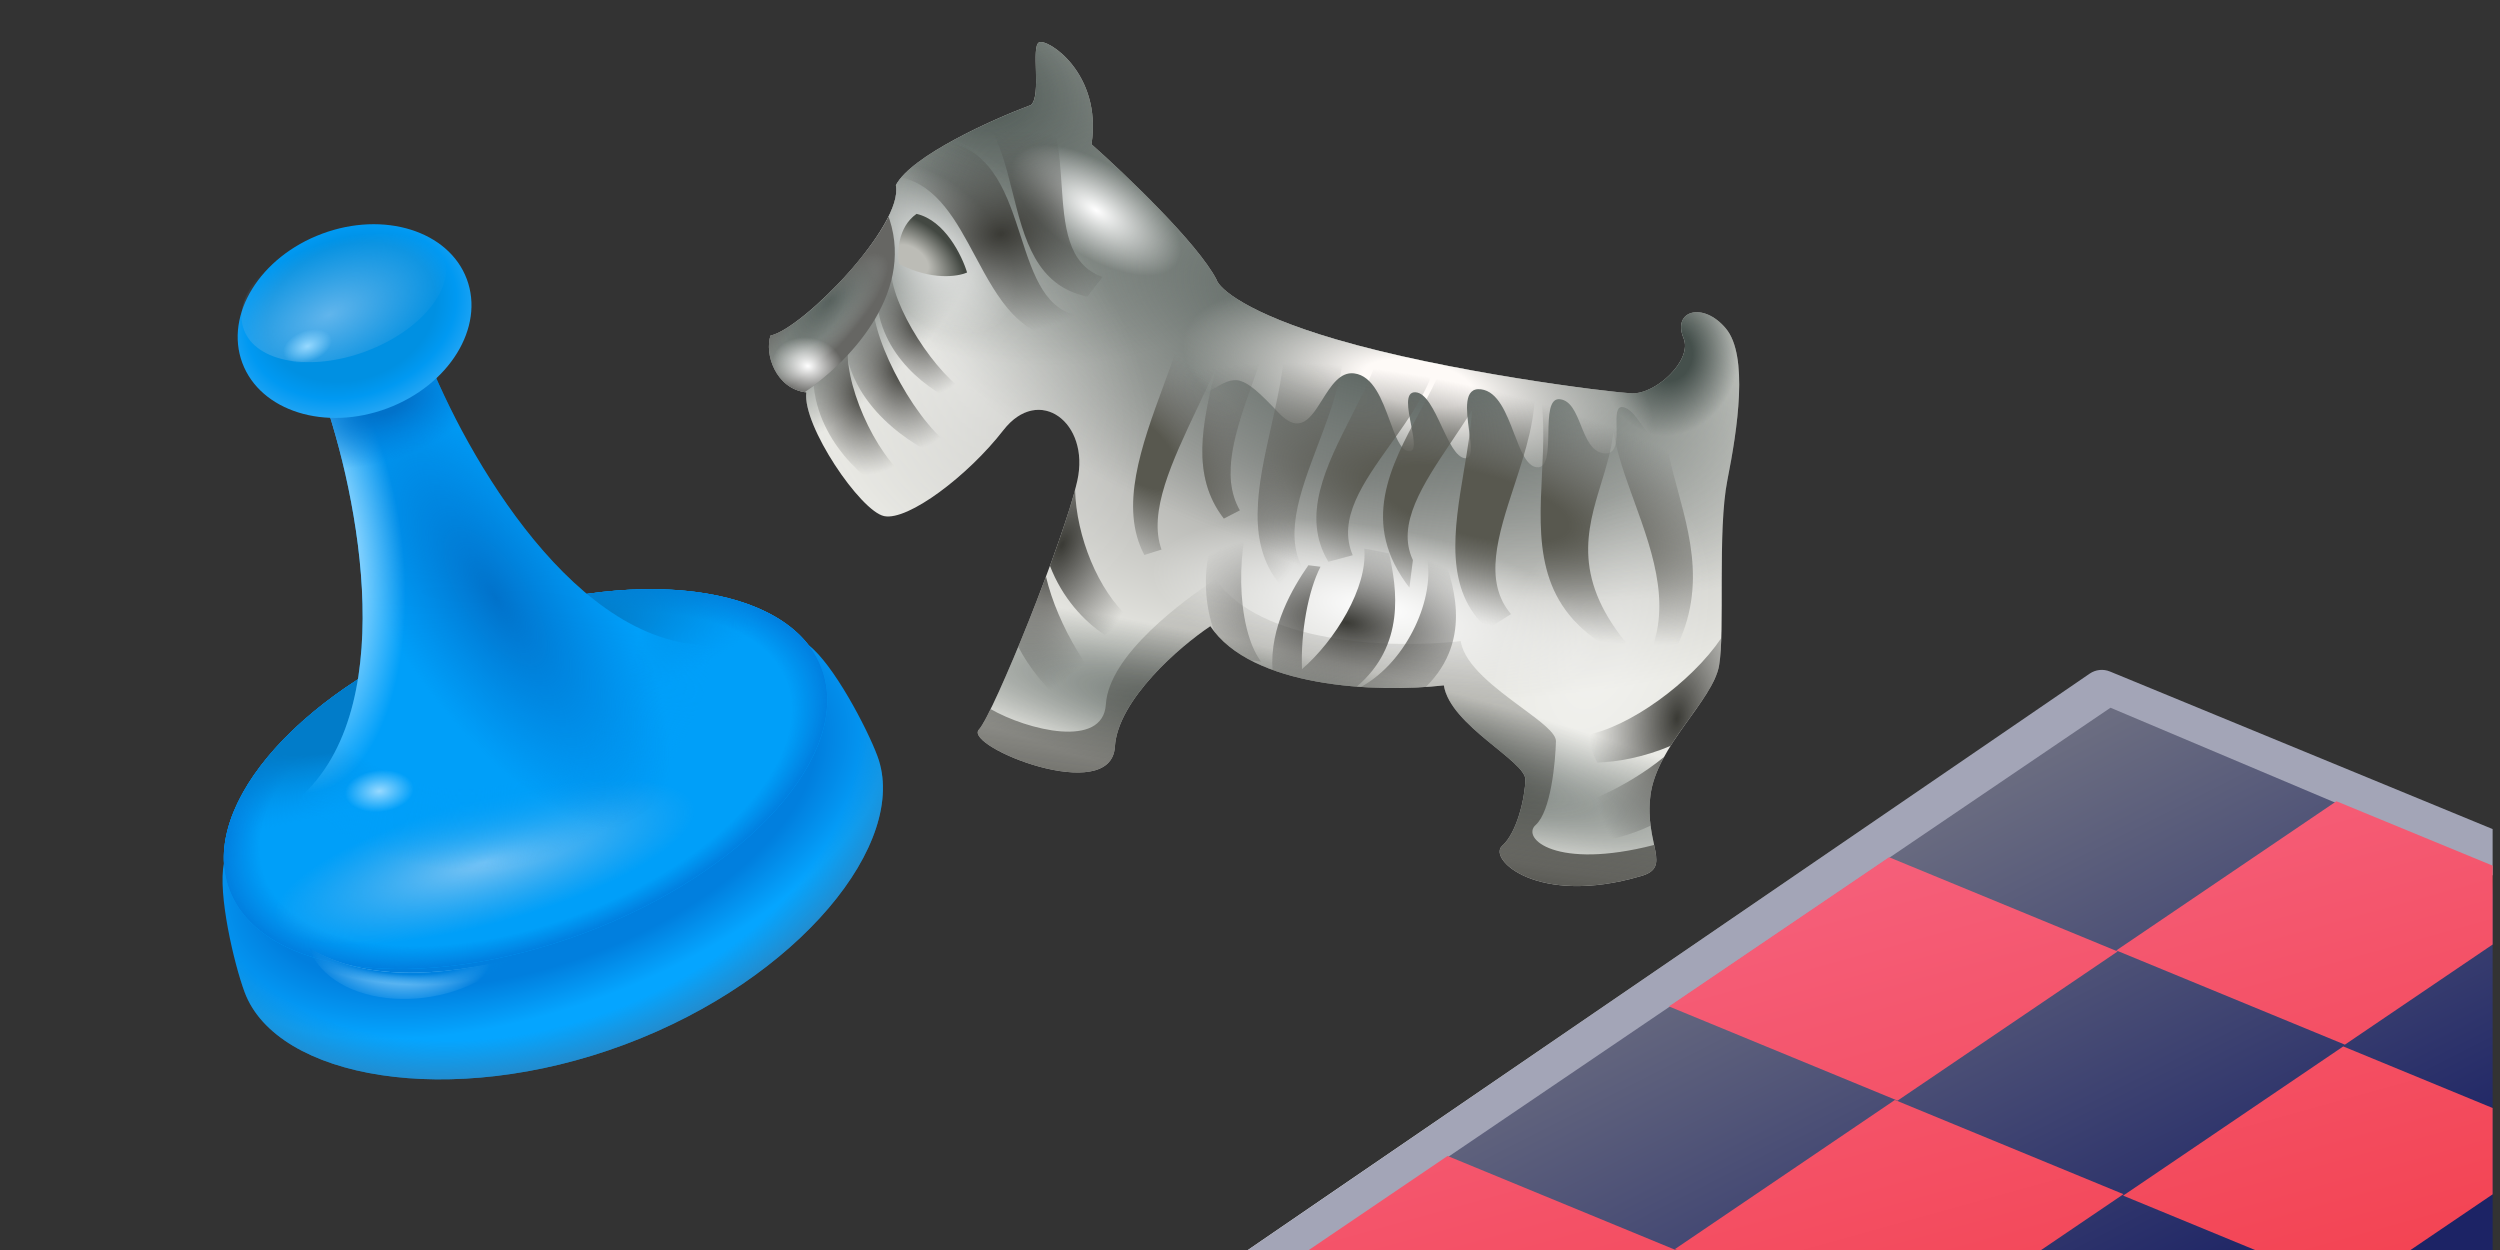 <svg viewBox="0 0 240 120" fill="none" xmlns="http://www.w3.org/2000/svg">
<rect x="0" y="0" width="240" height="120" fill="#333333" stroke="none"/>
<path fill-rule="evenodd" clip-rule="evenodd" d="M127.075 120H119.796L200.61 64.668C201.182 64.277 201.913 64.2 202.554 64.464L239.292 79.591V84.038L202.016 68.689L127.075 120Z" fill="url(#paint0_radial_2205_4898)"/>
<path fill-rule="evenodd" clip-rule="evenodd" d="M127.075 120H119.796L200.61 64.668C201.182 64.277 201.913 64.2 202.554 64.464L239.292 79.591V84.038L202.016 68.689L127.075 120Z" fill="#A3A5B7"/>
<path fill-rule="evenodd" clip-rule="evenodd" d="M239.292 85.899V119.999H125.842L202.607 67.942L239.171 83.382L239.292 85.899Z" fill="url(#paint1_linear_2205_4898)"/>
<path fill-rule="evenodd" clip-rule="evenodd" d="M160.865 120H125.648L138.965 110.973L160.865 120ZM195.949 120H160.974L160.78 119.92L181.909 105.597L203.853 114.642L195.949 120ZM231.408 120H216.485L203.822 114.78L224.951 100.457L239.292 106.369V114.656L231.408 120ZM239.292 83.101V90.673L225.109 100.287L203.165 91.242L224.295 76.919L239.292 83.101ZM160.221 96.617L181.35 82.294L203.294 91.339L182.165 105.662L160.221 96.617Z" fill="url(#paint2_linear_2205_4898)"/>
<path d="M59.965 100.278C76.739 94.016 87.314 80.838 84.23 72.577C83.208 69.839 79.995 63.744 77.616 61.921C72.789 55.694 59.055 54.692 44.919 59.968C30.783 65.245 21.064 75.001 21.497 82.867C20.895 85.804 22.462 92.512 23.484 95.251C26.567 103.512 43.19 106.539 59.965 100.278Z" fill="url(#paint3_radial_2205_4898)"/>
<path d="M59.965 100.278C76.739 94.016 87.314 80.838 84.23 72.577C83.208 69.839 79.995 63.744 77.616 61.921C72.789 55.694 59.055 54.692 44.919 59.968C30.783 65.245 21.064 75.001 21.497 82.867C20.895 85.804 22.462 92.512 23.484 95.251C26.567 103.512 43.19 106.539 59.965 100.278Z" fill="url(#paint4_radial_2205_4898)"/>
<path d="M78.881 64.18C81.937 72.366 71.685 83.753 55.984 89.614C40.283 95.474 25.078 93.589 22.023 85.403C18.967 77.217 29.218 65.83 44.919 59.969C60.62 54.109 75.826 55.994 78.881 64.18Z" fill="#009FF9"/>
<path d="M78.881 64.18C81.937 72.366 71.685 83.753 55.984 89.614C40.283 95.474 25.078 93.589 22.023 85.403C18.967 77.217 29.218 65.83 44.919 59.969C60.62 54.109 75.826 55.994 78.881 64.18Z" fill="url(#paint5_radial_2205_4898)"/>
<path d="M78.881 64.18C81.937 72.366 71.685 83.753 55.984 89.614C40.283 95.474 25.078 93.589 22.023 85.403C18.967 77.217 29.218 65.83 44.919 59.969C60.62 54.109 75.826 55.994 78.881 64.18Z" fill="url(#paint6_radial_2205_4898)"/>
<path d="M78.881 64.18C81.937 72.366 71.685 83.753 55.984 89.614C40.283 95.474 25.078 93.589 22.023 85.403C18.967 77.217 29.218 65.83 44.919 59.969C60.62 54.109 75.826 55.994 78.881 64.18Z" fill="url(#paint7_radial_2205_4898)"/>
<path d="M70.582 64.938C72.535 70.171 64.763 77.906 53.222 82.214C41.681 86.521 30.742 85.771 28.788 80.538C28.244 79.079 27.948 77.388 29.159 76.229C38.681 67.108 34.063 46.075 30.56 36.689L40.513 32.974C44.017 42.36 54.31 61.274 67.48 61.925C68.922 61.996 70.135 63.741 70.582 64.938Z" fill="url(#paint8_radial_2205_4898)"/>
<path d="M70.582 64.938C72.535 70.171 64.763 77.906 53.222 82.214C41.681 86.521 30.742 85.771 28.788 80.538C28.244 79.079 27.948 77.388 29.159 76.229C38.681 67.108 34.063 46.075 30.56 36.689L40.513 32.974C44.017 42.36 54.31 61.274 67.48 61.925C68.922 61.996 70.135 63.741 70.582 64.938Z" fill="url(#paint9_radial_2205_4898)"/>
<path d="M70.582 64.938C72.535 70.171 64.763 77.906 53.222 82.214C41.681 86.521 30.742 85.771 28.788 80.538C28.244 79.079 27.948 77.388 29.159 76.229C38.681 67.108 34.063 46.075 30.56 36.689L40.513 32.974C44.017 42.36 54.31 61.274 67.48 61.925C68.922 61.996 70.135 63.741 70.582 64.938Z" fill="url(#paint10_radial_2205_4898)"/>
<path d="M70.582 64.938C72.535 70.171 64.763 77.906 53.222 82.214C41.681 86.521 30.742 85.771 28.788 80.538C28.244 79.079 27.948 77.388 29.159 76.229C38.681 67.108 34.063 46.075 30.56 36.689L40.513 32.974C44.017 42.36 54.31 61.274 67.48 61.925C68.922 61.996 70.135 63.741 70.582 64.938Z" fill="url(#paint11_radial_2205_4898)"/>
<path d="M44.815 26.801C46.543 31.43 43.12 36.984 37.169 39.205C31.217 41.426 24.992 39.474 23.264 34.845C21.536 30.216 24.96 24.662 30.911 22.441C36.862 20.22 43.087 22.172 44.815 26.801Z" fill="url(#paint12_radial_2205_4898)"/>
<path d="M42.616 24.502C43.78 27.619 40.426 31.749 35.125 33.728C29.824 35.706 24.584 34.784 23.421 31.667C22.257 28.55 25.611 24.42 30.912 22.441C36.213 20.462 41.453 21.385 42.616 24.502Z" fill="url(#paint13_radial_2205_4898)"/>
<path d="M29.66 91.007C33.769 93.488 39.855 94.289 48.904 92.13C42.703 97.766 31.837 96.839 29.66 91.007Z" fill="url(#paint14_radial_2205_4898)"/>
<path d="M29.66 91.007C33.769 93.488 39.855 94.289 48.904 92.13C42.703 97.766 31.837 96.839 29.66 91.007Z" fill="url(#paint15_radial_2205_4898)"/>
<path d="M39.708 75.609C39.821 76.714 38.439 77.76 36.622 77.945C34.806 78.131 33.241 77.386 33.128 76.282C33.016 75.177 34.397 74.132 36.214 73.946C38.031 73.76 39.595 74.505 39.708 75.609Z" fill="url(#paint16_radial_2205_4898)"/>
<path d="M31.794 32.379C32.08 33.144 31.291 34.145 30.033 34.615C28.774 35.085 27.522 34.846 27.237 34.081C26.951 33.316 27.74 32.315 28.998 31.845C30.257 31.375 31.509 31.614 31.794 32.379Z" fill="url(#paint17_radial_2205_4898)"/>
<path d="M77.409 37.672C74.408 37.295 73.394 33.94 73.969 32.219C77.103 31.537 86.774 21.633 86.004 17.771C87.506 14.947 95.283 11.464 98.984 10.076C99.999 9.128 98.964 4.515 99.737 4.074C100.509 3.633 105.826 6.99 104.785 13.853C108.013 16.709 114.932 23.303 116.784 26.835C117.033 27.703 119.677 30.067 128.256 32.578C138.979 35.718 154.338 37.646 156.655 37.757C158.972 37.868 162.504 34.582 161.623 32.463C160.521 29.814 163.5 28.933 165.684 31.538C167.867 34.144 166.804 41.183 165.831 46.081C164.857 50.98 165.625 60.58 165.027 63.912C164.429 67.244 159.043 71.588 158.444 76.355C157.846 81.121 160.625 83.263 157.469 84.122C147.603 87.008 142.795 82.459 144.208 81.202C145.621 79.945 146.395 76.635 146.44 74.848C146.485 73.06 139.205 69.636 138.611 65.796C132.122 66.535 120.118 65.985 116.193 60.113C113.257 62.075 107.313 67.139 107.029 71.694C106.672 77.387 92.508 71.664 93.965 70.054C95.422 68.444 102.184 51.72 103.423 46.137C104.661 40.555 99.742 36.889 96.319 41.301C92.896 45.713 87.156 50.013 84.884 49.548C82.611 49.084 77.01 40.849 77.409 37.672Z" fill="url(#paint18_radial_2205_4898)"/>
<path d="M77.409 37.672C74.408 37.295 73.394 33.94 73.969 32.219C77.103 31.537 86.774 21.633 86.004 17.771C87.506 14.947 95.283 11.464 98.984 10.076C99.999 9.128 98.964 4.515 99.737 4.074C100.509 3.633 105.826 6.99 104.785 13.853C108.013 16.709 114.932 23.303 116.784 26.835C117.033 27.703 119.677 30.067 128.256 32.578C138.979 35.718 154.338 37.646 156.655 37.757C158.972 37.868 162.504 34.582 161.623 32.463C160.521 29.814 163.5 28.933 165.684 31.538C167.867 34.144 166.804 41.183 165.831 46.081C164.857 50.98 165.625 60.58 165.027 63.912C164.429 67.244 159.043 71.588 158.444 76.355C157.846 81.121 160.625 83.263 157.469 84.122C147.603 87.008 142.795 82.459 144.208 81.202C145.621 79.945 146.395 76.635 146.44 74.848C146.485 73.06 139.205 69.636 138.611 65.796C132.122 66.535 120.118 65.985 116.193 60.113C113.257 62.075 107.313 67.139 107.029 71.694C106.672 77.387 92.508 71.664 93.965 70.054C95.422 68.444 102.184 51.72 103.423 46.137C104.661 40.555 99.742 36.889 96.319 41.301C92.896 45.713 87.156 50.013 84.884 49.548C82.611 49.084 77.01 40.849 77.409 37.672Z" fill="url(#paint19_radial_2205_4898)"/>
<path d="M77.409 37.672C74.408 37.295 73.394 33.94 73.969 32.219C77.103 31.537 86.774 21.633 86.004 17.771C87.506 14.947 95.283 11.464 98.984 10.076C99.999 9.128 98.964 4.515 99.737 4.074C100.509 3.633 105.826 6.99 104.785 13.853C108.013 16.709 114.932 23.303 116.784 26.835C117.033 27.703 119.677 30.067 128.256 32.578C138.979 35.718 154.338 37.646 156.655 37.757C158.972 37.868 162.504 34.582 161.623 32.463C160.521 29.814 163.5 28.933 165.684 31.538C167.867 34.144 166.804 41.183 165.831 46.081C164.857 50.98 165.625 60.58 165.027 63.912C164.429 67.244 159.043 71.588 158.444 76.355C157.846 81.121 160.625 83.263 157.469 84.122C147.603 87.008 142.795 82.459 144.208 81.202C145.621 79.945 146.395 76.635 146.44 74.848C146.485 73.06 139.205 69.636 138.611 65.796C132.122 66.535 120.118 65.985 116.193 60.113C113.257 62.075 107.313 67.139 107.029 71.694C106.672 77.387 92.508 71.664 93.965 70.054C95.422 68.444 102.184 51.72 103.423 46.137C104.661 40.555 99.742 36.889 96.319 41.301C92.896 45.713 87.156 50.013 84.884 49.548C82.611 49.084 77.01 40.849 77.409 37.672Z" fill="url(#paint20_radial_2205_4898)"/>
<path d="M77.409 37.672C74.408 37.295 73.394 33.94 73.969 32.219C77.103 31.537 86.774 21.633 86.004 17.771C87.506 14.947 95.283 11.464 98.984 10.076C99.999 9.128 98.964 4.515 99.737 4.074C100.509 3.633 105.826 6.99 104.785 13.853C108.013 16.709 114.932 23.303 116.784 26.835C117.033 27.703 119.677 30.067 128.256 32.578C138.979 35.718 154.338 37.646 156.655 37.757C158.972 37.868 162.504 34.582 161.623 32.463C160.521 29.814 163.5 28.933 165.684 31.538C167.867 34.144 166.804 41.183 165.831 46.081C164.857 50.98 165.625 60.58 165.027 63.912C164.429 67.244 159.043 71.588 158.444 76.355C157.846 81.121 160.625 83.263 157.469 84.122C147.603 87.008 142.795 82.459 144.208 81.202C145.621 79.945 146.395 76.635 146.44 74.848C146.485 73.06 139.205 69.636 138.611 65.796C132.122 66.535 120.118 65.985 116.193 60.113C113.257 62.075 107.313 67.139 107.029 71.694C106.672 77.387 92.508 71.664 93.965 70.054C95.422 68.444 102.184 51.72 103.423 46.137C104.661 40.555 99.742 36.889 96.319 41.301C92.896 45.713 87.156 50.013 84.884 49.548C82.611 49.084 77.01 40.849 77.409 37.672Z" fill="url(#paint21_radial_2205_4898)"/>
<path d="M77.409 37.672C74.408 37.295 73.394 33.94 73.969 32.219C77.103 31.537 86.774 21.633 86.004 17.771C87.506 14.947 95.283 11.464 98.984 10.076C99.999 9.128 98.964 4.515 99.737 4.074C100.509 3.633 105.826 6.99 104.785 13.853C108.013 16.709 114.932 23.303 116.784 26.835C117.033 27.703 119.677 30.067 128.256 32.578C138.979 35.718 154.338 37.646 156.655 37.757C158.972 37.868 162.504 34.582 161.623 32.463C160.521 29.814 163.5 28.933 165.684 31.538C167.867 34.144 166.804 41.183 165.831 46.081C164.857 50.98 165.625 60.58 165.027 63.912C164.429 67.244 159.043 71.588 158.444 76.355C157.846 81.121 160.625 83.263 157.469 84.122C147.603 87.008 142.795 82.459 144.208 81.202C145.621 79.945 146.395 76.635 146.44 74.848C146.485 73.06 139.205 69.636 138.611 65.796C132.122 66.535 120.118 65.985 116.193 60.113C113.257 62.075 107.313 67.139 107.029 71.694C106.672 77.387 92.508 71.664 93.965 70.054C95.422 68.444 102.184 51.72 103.423 46.137C104.661 40.555 99.742 36.889 96.319 41.301C92.896 45.713 87.156 50.013 84.884 49.548C82.611 49.084 77.01 40.849 77.409 37.672Z" fill="url(#paint22_radial_2205_4898)"/>
<path d="M77.409 37.672C74.408 37.295 73.394 33.94 73.969 32.219C77.103 31.537 86.774 21.633 86.004 17.771C87.506 14.947 95.283 11.464 98.984 10.076C99.999 9.128 98.964 4.515 99.737 4.074C100.509 3.633 105.826 6.99 104.785 13.853C108.013 16.709 114.932 23.303 116.784 26.835C117.033 27.703 119.677 30.067 128.256 32.578C138.979 35.718 154.338 37.646 156.655 37.757C158.972 37.868 162.504 34.582 161.623 32.463C160.521 29.814 163.5 28.933 165.684 31.538C167.867 34.144 166.804 41.183 165.831 46.081C164.857 50.98 165.625 60.58 165.027 63.912C164.429 67.244 159.043 71.588 158.444 76.355C157.846 81.121 160.625 83.263 157.469 84.122C147.603 87.008 142.795 82.459 144.208 81.202C145.621 79.945 146.395 76.635 146.44 74.848C146.485 73.06 139.205 69.636 138.611 65.796C132.122 66.535 120.118 65.985 116.193 60.113C113.257 62.075 107.313 67.139 107.029 71.694C106.672 77.387 92.508 71.664 93.965 70.054C95.422 68.444 102.184 51.72 103.423 46.137C104.661 40.555 99.742 36.889 96.319 41.301C92.896 45.713 87.156 50.013 84.884 49.548C82.611 49.084 77.01 40.849 77.409 37.672Z" fill="url(#paint23_radial_2205_4898)"/>
<path d="M77.409 37.672C74.408 37.295 73.394 33.94 73.969 32.219C77.103 31.537 86.774 21.633 86.004 17.771C87.506 14.947 95.283 11.464 98.984 10.076C99.999 9.128 98.964 4.515 99.737 4.074C100.509 3.633 105.826 6.99 104.785 13.853C108.013 16.709 114.932 23.303 116.784 26.835C117.033 27.703 119.677 30.067 128.256 32.578C138.979 35.718 154.338 37.646 156.655 37.757C158.972 37.868 162.504 34.582 161.623 32.463C160.521 29.814 163.5 28.933 165.684 31.538C167.867 34.144 166.804 41.183 165.831 46.081C164.857 50.98 165.625 60.58 165.027 63.912C164.429 67.244 159.043 71.588 158.444 76.355C157.846 81.121 160.625 83.263 157.469 84.122C147.603 87.008 142.795 82.459 144.208 81.202C145.621 79.945 146.395 76.635 146.44 74.848C146.485 73.06 139.205 69.636 138.611 65.796C132.122 66.535 120.118 65.985 116.193 60.113C113.257 62.075 107.313 67.139 107.029 71.694C106.672 77.387 92.508 71.664 93.965 70.054C95.422 68.444 102.184 51.72 103.423 46.137C104.661 40.555 99.742 36.889 96.319 41.301C92.896 45.713 87.156 50.013 84.884 49.548C82.611 49.084 77.01 40.849 77.409 37.672Z" fill="url(#paint24_radial_2205_4898)"/>
<path d="M77.409 37.672C74.408 37.295 73.394 33.94 73.969 32.219C77.103 31.537 86.774 21.633 86.004 17.771C87.506 14.947 95.283 11.464 98.984 10.076C99.999 9.128 98.964 4.515 99.737 4.074C100.509 3.633 105.826 6.99 104.785 13.853C108.013 16.709 114.932 23.303 116.784 26.835C117.033 27.703 119.677 30.067 128.256 32.578C138.979 35.718 154.338 37.646 156.655 37.757C158.972 37.868 162.504 34.582 161.623 32.463C160.521 29.814 163.5 28.933 165.684 31.538C167.867 34.144 166.804 41.183 165.831 46.081C164.857 50.98 165.625 60.58 165.027 63.912C164.429 67.244 159.043 71.588 158.444 76.355C157.846 81.121 160.625 83.263 157.469 84.122C147.603 87.008 142.795 82.459 144.208 81.202C145.621 79.945 146.395 76.635 146.44 74.848C146.485 73.06 139.205 69.636 138.611 65.796C132.122 66.535 120.118 65.985 116.193 60.113C113.257 62.075 107.313 67.139 107.029 71.694C106.672 77.387 92.508 71.664 93.965 70.054C95.422 68.444 102.184 51.72 103.423 46.137C104.661 40.555 99.742 36.889 96.319 41.301C92.896 45.713 87.156 50.013 84.884 49.548C82.611 49.084 77.01 40.849 77.409 37.672Z" fill="url(#paint25_radial_2205_4898)"/>
<path d="M77.409 37.672C74.408 37.295 73.394 33.94 73.969 32.219C77.103 31.537 86.774 21.633 86.004 17.771C87.506 14.947 95.283 11.464 98.984 10.076C99.999 9.128 98.964 4.515 99.737 4.074C100.509 3.633 105.826 6.99 104.785 13.853C108.013 16.709 114.932 23.303 116.784 26.835C117.033 27.703 119.677 30.067 128.256 32.578C138.979 35.718 154.338 37.646 156.655 37.757C158.972 37.868 162.504 34.582 161.623 32.463C160.521 29.814 163.5 28.933 165.684 31.538C167.867 34.144 166.804 41.183 165.831 46.081C164.857 50.98 165.625 60.58 165.027 63.912C164.429 67.244 159.043 71.588 158.444 76.355C157.846 81.121 160.625 83.263 157.469 84.122C147.603 87.008 142.795 82.459 144.208 81.202C145.621 79.945 146.395 76.635 146.44 74.848C146.485 73.06 139.205 69.636 138.611 65.796C132.122 66.535 120.118 65.985 116.193 60.113C113.257 62.075 107.313 67.139 107.029 71.694C106.672 77.387 92.508 71.664 93.965 70.054C95.422 68.444 102.184 51.72 103.423 46.137C104.661 40.555 99.742 36.889 96.319 41.301C92.896 45.713 87.156 50.013 84.884 49.548C82.611 49.084 77.01 40.849 77.409 37.672Z" fill="url(#paint26_radial_2205_4898)"/>
<path d="M77.409 37.672C74.408 37.295 73.394 33.94 73.969 32.219C77.103 31.537 86.774 21.633 86.004 17.771C87.506 14.947 95.283 11.464 98.984 10.076C99.999 9.128 98.964 4.515 99.737 4.074C100.509 3.633 105.826 6.99 104.785 13.853C108.013 16.709 114.932 23.303 116.784 26.835C117.033 27.703 119.677 30.067 128.256 32.578C138.979 35.718 154.338 37.646 156.655 37.757C158.972 37.868 162.504 34.582 161.623 32.463C160.521 29.814 163.5 28.933 165.684 31.538C167.867 34.144 166.804 41.183 165.831 46.081C164.857 50.98 165.625 60.58 165.027 63.912C164.429 67.244 159.043 71.588 158.444 76.355C157.846 81.121 160.625 83.263 157.469 84.122C147.603 87.008 142.795 82.459 144.208 81.202C145.621 79.945 146.395 76.635 146.44 74.848C146.485 73.06 139.205 69.636 138.611 65.796C132.122 66.535 120.118 65.985 116.193 60.113C113.257 62.075 107.313 67.139 107.029 71.694C106.672 77.387 92.508 71.664 93.965 70.054C95.422 68.444 102.184 51.72 103.423 46.137C104.661 40.555 99.742 36.889 96.319 41.301C92.896 45.713 87.156 50.013 84.884 49.548C82.611 49.084 77.01 40.849 77.409 37.672Z" fill="url(#paint27_radial_2205_4898)"/>
<path d="M77.409 37.672C74.408 37.295 73.394 33.94 73.969 32.219C77.103 31.537 86.774 21.633 86.004 17.771C87.506 14.947 95.283 11.464 98.984 10.076C99.999 9.128 98.964 4.515 99.737 4.074C100.509 3.633 105.826 6.99 104.785 13.853C108.013 16.709 114.932 23.303 116.784 26.835C117.033 27.703 119.677 30.067 128.256 32.578C138.979 35.718 154.338 37.646 156.655 37.757C158.972 37.868 162.504 34.582 161.623 32.463C160.521 29.814 163.5 28.933 165.684 31.538C167.867 34.144 166.804 41.183 165.831 46.081C164.857 50.98 165.625 60.58 165.027 63.912C164.429 67.244 159.043 71.588 158.444 76.355C157.846 81.121 160.625 83.263 157.469 84.122C147.603 87.008 142.795 82.459 144.208 81.202C145.621 79.945 146.395 76.635 146.44 74.848C146.485 73.06 139.205 69.636 138.611 65.796C132.122 66.535 120.118 65.985 116.193 60.113C113.257 62.075 107.313 67.139 107.029 71.694C106.672 77.387 92.508 71.664 93.965 70.054C95.422 68.444 102.184 51.72 103.423 46.137C104.661 40.555 99.742 36.889 96.319 41.301C92.896 45.713 87.156 50.013 84.884 49.548C82.611 49.084 77.01 40.849 77.409 37.672Z" fill="url(#paint28_radial_2205_4898)"/>
<path fill-rule="evenodd" clip-rule="evenodd" d="M95.104 68.075C94.608 69.081 94.211 69.782 93.965 70.054C92.508 71.664 106.673 77.387 107.029 71.694C107.313 67.139 113.257 62.075 116.193 60.113C120.118 65.985 132.122 66.536 138.611 65.796C138.953 68.007 141.511 70.08 143.612 71.782C145.16 73.037 146.459 74.09 146.44 74.848C146.395 76.635 145.621 79.945 144.208 81.202C142.795 82.46 147.604 87.008 157.469 84.122C159.283 83.628 159.137 82.711 158.797 81.115C149.374 83.545 145.999 80.464 147.422 79.198C148.905 77.879 149.324 73.039 149.371 71.163C149.391 70.371 147.874 69.251 146.067 67.918C143.598 66.096 140.589 63.876 140.229 61.549C133.421 62.325 120.824 61.747 116.705 55.585C113.624 57.645 106.461 62.842 106.163 67.621C105.894 71.92 98.603 70.077 95.104 68.075Z" fill="url(#paint29_linear_2205_4898)"/>
<path d="M92.84 26.16C91.953 26.557 89.406 26.949 86.308 25.34C86.114 24.27 86.177 21.81 87.988 20.531C90.706 21.159 92.355 24.546 92.84 26.16Z" fill="url(#paint30_radial_2205_4898)"/>
<path fill-rule="evenodd" clip-rule="evenodd" d="M114.068 23.109C115.262 24.5 116.24 25.799 116.783 26.835C117.033 27.703 119.677 30.067 128.256 32.578C138.979 35.718 154.337 37.645 156.654 37.757C157.336 37.79 158.122 37.529 158.87 37.09C159.551 39.43 160.043 41.839 159.345 42.039C158.66 42.236 158.099 41.459 157.515 40.65C156.987 39.92 156.441 39.165 155.771 39.081C155.15 39.002 155.169 39.906 155.189 40.918C155.215 42.209 155.245 43.677 153.959 43.515C152.789 43.368 152.273 42.091 151.768 40.839C151.283 39.636 150.807 38.457 149.769 38.327C148.71 38.194 148.676 39.893 148.642 41.593C148.608 43.292 148.574 44.991 147.515 44.858C146.548 44.737 145.977 43.245 145.356 41.623C144.618 39.693 143.809 37.579 142.178 37.374C140.48 37.161 140.773 39.38 141.028 41.307C141.224 42.785 141.396 44.09 140.63 43.994C139.781 43.887 139.101 42.432 138.405 40.943C137.654 39.337 136.886 37.693 135.867 37.658C134.846 37.623 135.165 39.258 135.463 40.781C135.738 42.187 135.995 43.498 135.157 43.307C134.424 43.139 133.957 41.863 133.426 40.411C132.693 38.411 131.839 36.076 129.997 35.845C128.634 35.674 127.769 37.052 126.939 38.375C125.834 40.135 124.79 41.798 122.713 39.593C119.119 35.777 118.687 36.031 116.252 37.461C116.222 37.479 116.191 37.497 116.16 37.515C113.711 38.953 111.015 35.606 114.068 23.109Z" fill="url(#paint31_radial_2205_4898)"/>
<path fill-rule="evenodd" clip-rule="evenodd" d="M94.805 11.829C96.379 11.104 97.867 10.495 98.984 10.076C99.245 9.832 99.37 9.345 99.426 8.749C101.459 11.019 101.691 14.437 101.912 17.704C102.18 21.657 102.433 25.388 105.846 26.59L104.384 28.475C99.462 27.456 98.331 22.948 97.21 18.48C96.604 16.066 96.001 13.663 94.805 11.829ZM86.527 17.026C87.484 15.913 89.224 14.739 91.173 13.656C95.389 14.668 96.731 18.801 97.998 22.706C99.221 26.475 100.375 30.032 103.978 30.367L103.019 32.551C97.997 32.762 95.802 28.665 93.626 24.605C91.8 21.197 89.987 17.814 86.527 17.026Z" fill="url(#paint32_radial_2205_4898)"/>
<path fill-rule="evenodd" clip-rule="evenodd" d="M155.011 37.607C155.774 37.69 156.338 37.739 156.656 37.754C158.003 37.819 159.761 36.736 160.824 35.401L161.263 35.825C158.926 39.157 159.942 42.909 161.069 47.071C162.507 52.38 164.124 58.355 159.194 64.973L157.717 64.077C160.787 58.888 158.759 53.295 156.873 48.091L156.873 48.091L156.873 48.091C156.023 45.746 155.202 43.481 154.889 41.367C154.74 43.054 154.239 44.685 153.731 46.341L153.731 46.341C152.326 50.916 150.865 55.676 156.62 62.319L154.148 62.009C147.422 57.928 147.723 51.784 148.028 45.553C148.177 42.522 148.326 39.469 147.668 36.625C150.457 37.051 152.856 37.365 154.517 37.553C154.641 37.962 154.734 38.366 154.801 38.764C154.841 38.371 154.91 37.985 155.011 37.607ZM132.466 33.696C134.212 34.121 136.013 34.517 137.808 34.882C137.075 37.618 135.24 40.193 133.472 42.673C130.851 46.35 128.377 49.821 129.86 53.303L127.522 53.928C124.876 49.536 127.3 44.758 129.702 40.021C130.782 37.891 131.858 35.77 132.466 33.696ZM114.277 23.35C115.271 27.292 113.503 32.107 111.713 36.982C109.581 42.789 107.418 48.68 109.858 53.279L111.505 52.76C110.205 49.173 112.518 44.285 114.96 39.125C115.559 37.861 116.165 36.58 116.727 35.298L116.65 35.623C115.484 40.548 114.275 45.649 117.49 49.787L119.024 48.993C117.104 45.645 118.644 41.294 120.233 36.8L120.233 36.8C120.983 34.682 121.743 32.532 122.157 30.441C118.335 28.808 116.962 27.446 116.785 26.832C116.274 25.857 115.377 24.649 114.277 23.35ZM123.252 30.888C124.637 31.432 126.291 32 128.258 32.576C128.515 32.651 128.776 32.726 129.039 32.8C129.039 36.047 127.755 39.442 126.519 42.708C124.748 47.39 123.077 51.809 125.429 55.151L123.205 56.468C119.45 52.467 120.753 46.653 122.044 40.89C122.826 37.399 123.605 33.927 123.252 30.888ZM138.529 35.027C141.596 35.637 144.623 36.154 147.309 36.57C147.592 39.821 146.452 43.306 145.357 46.656C143.819 51.36 142.367 55.799 145.057 58.956L142.817 60.375C138.612 56.647 139.583 50.856 140.546 45.116C140.873 43.166 141.199 41.221 141.32 39.366C140.696 40.379 140.024 41.381 139.36 42.37C136.607 46.475 134.012 50.346 135.639 53.765L135.306 56.413C130.516 50.248 133.477 44.758 136.303 39.519C137.12 38.004 137.926 36.51 138.529 35.027Z" fill="url(#paint33_radial_2205_4898)"/>
<path fill-rule="evenodd" clip-rule="evenodd" d="M155.011 37.607C155.774 37.69 156.338 37.739 156.656 37.754C158.003 37.819 159.761 36.736 160.824 35.401L161.263 35.825C158.926 39.157 159.942 42.909 161.069 47.071C162.507 52.38 164.124 58.355 159.194 64.973L157.717 64.077C160.787 58.888 158.759 53.295 156.873 48.091L156.873 48.091L156.873 48.091C156.023 45.746 155.202 43.481 154.889 41.367C154.74 43.054 154.239 44.685 153.731 46.341L153.731 46.341C152.326 50.916 150.865 55.676 156.62 62.319L154.148 62.009C147.422 57.928 147.723 51.784 148.028 45.553C148.177 42.522 148.326 39.469 147.668 36.625C150.457 37.051 152.856 37.365 154.517 37.553C154.641 37.962 154.734 38.366 154.801 38.764C154.841 38.371 154.91 37.985 155.011 37.607ZM132.466 33.696C134.212 34.121 136.013 34.517 137.808 34.882C137.075 37.618 135.24 40.193 133.472 42.673C130.851 46.35 128.377 49.821 129.86 53.303L127.522 53.928C124.876 49.536 127.3 44.758 129.702 40.021C130.782 37.891 131.858 35.77 132.466 33.696ZM114.277 23.35C115.271 27.292 113.503 32.107 111.713 36.982C109.581 42.789 107.418 48.68 109.858 53.279L111.505 52.76C110.205 49.173 112.518 44.285 114.96 39.125C115.559 37.861 116.165 36.58 116.727 35.298L116.65 35.623C115.484 40.548 114.275 45.649 117.49 49.787L119.024 48.993C117.104 45.645 118.644 41.294 120.233 36.8L120.233 36.8C120.983 34.682 121.743 32.532 122.157 30.441C118.335 28.808 116.962 27.446 116.785 26.832C116.274 25.857 115.377 24.649 114.277 23.35ZM123.252 30.888C124.637 31.432 126.291 32 128.258 32.576C128.515 32.651 128.776 32.726 129.039 32.8C129.039 36.047 127.755 39.442 126.519 42.708C124.748 47.39 123.077 51.809 125.429 55.151L123.205 56.468C119.45 52.467 120.753 46.653 122.044 40.89C122.826 37.399 123.605 33.927 123.252 30.888ZM138.529 35.027C141.596 35.637 144.623 36.154 147.309 36.57C147.592 39.821 146.452 43.306 145.357 46.656C143.819 51.36 142.367 55.799 145.057 58.956L142.817 60.375C138.612 56.647 139.583 50.856 140.546 45.116C140.873 43.166 141.199 41.221 141.32 39.366C140.696 40.379 140.024 41.381 139.36 42.37C136.607 46.475 134.012 50.346 135.639 53.765L135.306 56.413C130.516 50.248 133.477 44.758 136.303 39.519C137.12 38.004 137.926 36.51 138.529 35.027Z" fill="url(#paint34_radial_2205_4898)"/>
<path d="M85.502 47.474C82.48 45.839 77.495 41.269 78.116 34.891L81.45 32.62C80.786 36.482 84.004 43.7 87.291 46.085L85.502 47.474Z" fill="url(#paint35_radial_2205_4898)"/>
<path fill-rule="evenodd" clip-rule="evenodd" d="M165.246 61.252C162.405 65.474 156.33 69.919 152.131 70.584L153.325 73.205C155.193 73.16 157.785 72.709 160.375 71.605C160.96 70.67 161.612 69.764 162.24 68.892C163.554 67.067 164.762 65.39 165.027 63.912C165.146 63.246 165.211 62.33 165.246 61.252ZM159.748 72.67C159.096 73.861 158.602 75.093 158.444 76.354C158.305 77.46 158.348 78.424 158.457 79.264C154.6 81.087 150.373 81.282 147.734 80.905L146.989 78.123C150.621 78.155 156.059 75.692 159.748 72.67Z" fill="url(#paint36_radial_2205_4898)"/>
<path fill-rule="evenodd" clip-rule="evenodd" d="M100.796 54.319C101.834 51.494 102.717 48.866 103.206 47.016C103.324 51.479 105.404 56.692 108.449 59.373L106.038 60.948C104.036 59.611 101.978 57.397 100.796 54.319ZM97.756 62.092C98.642 59.955 99.567 57.611 100.414 55.347C101.497 60.007 104.906 65.718 108.226 68.135C107.938 68.638 107.69 69.146 107.496 69.655L106.639 70.445C103.942 69.231 99.97 66.375 97.756 62.092Z" fill="url(#paint37_radial_2205_4898)"/>
<path fill-rule="evenodd" clip-rule="evenodd" d="M120.053 63.387C118.658 62.659 117.463 61.753 116.576 60.638C114.698 55.498 116.435 50.09 118.238 47.502L120.608 47.967C118.622 51.817 118.569 60.153 121.055 63.513L120.053 63.387ZM136.878 65.951C141.571 61.3 139.431 55.646 138.217 52.439L138.073 52.056L136.953 53.394C137.835 57.219 135.2 63.441 130.656 65.946C132.864 66.098 135.013 66.077 136.878 65.951ZM130.248 65.916C127.476 65.7 124.633 65.207 122.16 64.306C121.881 60.203 124.09 56.438 125.606 54.261L126.768 54.407C125.58 56.71 124.853 60.691 124.992 64.238C128.156 61.506 131.322 56.394 130.97 52.666L133.343 53.118C134.123 56.512 134.923 61.953 130.248 65.916Z" fill="url(#paint38_radial_2205_4898)"/>
<path d="M90.828 44.132C87.619 42.902 81.317 38.892 81.108 32.488L83.802 28.88C83.643 32.795 88.289 41.235 91.857 43.174L90.828 44.132Z" fill="url(#paint39_radial_2205_4898)"/>
<path d="M92.24 38.785C89.342 37.675 84.343 34.164 84.154 28.38L85.547 25.693C85.403 29.229 89.948 36.169 93.17 37.921L92.24 38.785Z" fill="url(#paint40_radial_2205_4898)"/>
<path fill-rule="evenodd" clip-rule="evenodd" d="M85.298 20.795C85.336 20.893 85.371 20.996 85.406 21.103C87.744 28.371 81.324 34.875 77.246 37.648C74.371 37.173 73.405 33.909 73.969 32.219C76.457 31.678 83.066 25.324 85.298 20.795Z" fill="url(#paint41_radial_2205_4898)"/>
<path fill-rule="evenodd" clip-rule="evenodd" d="M85.298 20.795C85.336 20.893 85.371 20.996 85.406 21.103C87.744 28.371 81.324 34.875 77.246 37.648C74.371 37.173 73.405 33.909 73.969 32.219C76.457 31.678 83.066 25.324 85.298 20.795Z" fill="url(#paint42_radial_2205_4898)"/>
<defs>
<radialGradient id="paint0_radial_2205_4898" cx="0" cy="0" r="1" gradientUnits="userSpaceOnUse" gradientTransform="translate(123.562 102.235) rotate(-19.015) scale(77.352 1134.16)">
<stop stop-color="#FAFAFA"/>
<stop offset="1" stop-color="#F4F3F4" stop-opacity="0"/>
</radialGradient>
<linearGradient id="paint1_linear_2205_4898" x1="197.338" y1="71.367" x2="222.186" y2="120.22" gradientUnits="userSpaceOnUse">
<stop offset="0" stop-color="#6B6D81"/>
<stop offset="1" stop-color="#1C2365"/>
</linearGradient>
<linearGradient id="paint2_linear_2205_4898" x1="173.202" y1="84.561" x2="191.472" y2="150.254" gradientUnits="userSpaceOnUse">
<stop stop-color="#F55F7A"/>
<stop offset="1" stop-color="#F23A45"/>
</linearGradient>
<radialGradient id="paint3_radial_2205_4898" cx="0" cy="0" r="1" gradientUnits="userSpaceOnUse" gradientTransform="translate(51.68 78.082) rotate(159.532) scale(36.31 18.707)">
<stop offset="0.771" stop-color="#017FDE"/>
<stop offset="1" stop-color="#05A5FF"/>
</radialGradient>
<radialGradient id="paint4_radial_2205_4898" cx="0" cy="0" r="1" gradientUnits="userSpaceOnUse" gradientTransform="translate(51.136 76.624) rotate(69.532) scale(27.752 41.622)">
<stop offset="0.781" stop-color="#387AAA" stop-opacity="0"/>
<stop offset="1" stop-color="#3879AB"/>
</radialGradient>
<radialGradient id="paint5_radial_2205_4898" cx="0" cy="0" r="1" gradientUnits="userSpaceOnUse" gradientTransform="translate(50.452 74.791) rotate(69.532) scale(15.821 30.345)">
<stop offset="0.88" stop-color="#017FDF" stop-opacity="0"/>
<stop offset="1" stop-color="#017FDF"/>
</radialGradient>
<radialGradient id="paint6_radial_2205_4898" cx="0" cy="0" r="1" gradientUnits="userSpaceOnUse" gradientTransform="translate(46.513 82.78) rotate(-15.194) scale(33.86 9.674)">
<stop stop-color="#7BC5F5"/>
<stop offset="0.615" stop-color="#5CAEE4" stop-opacity="0"/>
</radialGradient>
<radialGradient id="paint7_radial_2205_4898" cx="0" cy="0" r="1" gradientUnits="userSpaceOnUse" gradientTransform="translate(40.893 65.499) rotate(71.08) scale(9.6 38.655)">
<stop offset="0.455" stop-color="#017CC9"/>
<stop offset="1" stop-color="#0093EE" stop-opacity="0"/>
</radialGradient>
<radialGradient id="paint8_radial_2205_4898" cx="0" cy="0" r="1" gradientUnits="userSpaceOnUse" gradientTransform="translate(43.245 55.485) rotate(69.532) scale(28.529 25.165)">
<stop offset="0.718" stop-color="#009FF9"/>
<stop offset="1" stop-color="#009FF9" stop-opacity="0"/>
</radialGradient>
<radialGradient id="paint9_radial_2205_4898" cx="0" cy="0" r="1" gradientUnits="userSpaceOnUse" gradientTransform="translate(47.538 57.343) rotate(-123.69) scale(25.976 10.479)">
<stop stop-color="#0172CA"/>
<stop offset="1" stop-color="#0079D7" stop-opacity="0"/>
</radialGradient>
<radialGradient id="paint10_radial_2205_4898" cx="0" cy="0" r="1" gradientUnits="userSpaceOnUse" gradientTransform="translate(27.63 53.701) rotate(-95.792) scale(22.521 11.124)">
<stop offset="0.547" stop-color="#97D9FF"/>
<stop offset="1" stop-color="#97D9FF" stop-opacity="0"/>
</radialGradient>
<radialGradient id="paint11_radial_2205_4898" cx="0" cy="0" r="1" gradientUnits="userSpaceOnUse" gradientTransform="translate(36.987 38.719) rotate(159.532) scale(10.504 5.405)">
<stop offset="0.185" stop-color="#0172CA"/>
<stop offset="1" stop-color="#0079D7" stop-opacity="0"/>
</radialGradient>
<radialGradient id="paint12_radial_2205_4898" cx="0" cy="0" r="1" gradientUnits="userSpaceOnUse" gradientTransform="translate(33.722 29.972) rotate(159.532) scale(12.579 9.715)">
<stop offset="0.661" stop-color="#0090E2"/>
<stop offset="0.823" stop-color="#0099F2"/>
<stop offset="1" stop-color="#22A5F4"/>
</radialGradient>
<radialGradient id="paint13_radial_2205_4898" cx="0" cy="0" r="1" gradientUnits="userSpaceOnUse" gradientTransform="translate(31.598 30.211) rotate(-23.481) scale(12.337 6.64)">
<stop stop-color="#61B5EC"/>
<stop offset="1" stop-color="#5CAEE4" stop-opacity="0"/>
</radialGradient>
<radialGradient id="paint14_radial_2205_4898" cx="0" cy="0" r="1" gradientUnits="userSpaceOnUse" gradientTransform="translate(38.538 91.431) rotate(2.303) scale(8.711 4.891)">
<stop offset="0.35" stop-color="#97D9FF"/>
<stop offset="1" stop-color="#97D9FF" stop-opacity="0"/>
</radialGradient>
<radialGradient id="paint15_radial_2205_4898" cx="0" cy="0" r="1" gradientUnits="userSpaceOnUse" gradientTransform="translate(38.331 91.073) rotate(4.347) scale(10.505 3.396)">
<stop offset="0.712" stop-color="#0182E0"/>
<stop offset="1" stop-color="#0182E0" stop-opacity="0"/>
</radialGradient>
<radialGradient id="paint16_radial_2205_4898" cx="0" cy="0" r="1" gradientUnits="userSpaceOnUse" gradientTransform="translate(36.418 75.946) rotate(-5.835) scale(3.307 2.01)">
<stop stop-color="#97D9FF"/>
<stop offset="1" stop-color="#97D9FF" stop-opacity="0"/>
</radialGradient>
<radialGradient id="paint17_radial_2205_4898" cx="0" cy="0" r="1" gradientUnits="userSpaceOnUse" gradientTransform="translate(29.516 33.23) rotate(-20.468) scale(2.433 1.479)">
<stop stop-color="#97D9FF"/>
<stop offset="1" stop-color="#97D9FF" stop-opacity="0"/>
</radialGradient>
<radialGradient id="paint18_radial_2205_4898" cx="0" cy="0" r="1" gradientUnits="userSpaceOnUse" gradientTransform="translate(128.671 44.987) rotate(7.155) scale(51.24 21.374)">
<stop stop-color="#9D9E9B"/>
<stop offset="1" stop-color="#EAEAE5"/>
</radialGradient>
<radialGradient id="paint19_radial_2205_4898" cx="0" cy="0" r="1" gradientUnits="userSpaceOnUse" gradientTransform="translate(93.512 7.955) rotate(24.831) scale(33.985 25.439)">
<stop stop-color="#45504C"/>
<stop offset="1" stop-color="#45504C" stop-opacity="0"/>
</radialGradient>
<radialGradient id="paint20_radial_2205_4898" cx="0" cy="0" r="1" gradientUnits="userSpaceOnUse" gradientTransform="translate(79.775 28.824) rotate(-44.66) scale(20.145 9.514)">
<stop stop-color="#45504C"/>
<stop offset="1" stop-color="#45504C" stop-opacity="0"/>
</radialGradient>
<radialGradient id="paint21_radial_2205_4898" cx="0" cy="0" r="1" gradientUnits="userSpaceOnUse" gradientTransform="translate(131.92 30.528) rotate(-164.039) scale(51.131 24.148)">
<stop stop-color="#45504C"/>
<stop offset="1" stop-color="#45504C" stop-opacity="0"/>
</radialGradient>
<radialGradient id="paint22_radial_2205_4898" cx="0" cy="0" r="1" gradientUnits="userSpaceOnUse" gradientTransform="translate(127.177 71.175) rotate(-166.336) scale(53.363 7.611)">
<stop stop-color="#45504C"/>
<stop offset="1" stop-color="#45504C" stop-opacity="0"/>
</radialGradient>
<radialGradient id="paint23_radial_2205_4898" cx="0" cy="0" r="1" gradientUnits="userSpaceOnUse" gradientTransform="translate(160.342 34.096) rotate(-168.21) scale(6.605 7.765)">
<stop offset="0.318" stop-color="#45504C"/>
<stop offset="1" stop-color="#45504C" stop-opacity="0"/>
</radialGradient>
<radialGradient id="paint24_radial_2205_4898" cx="0" cy="0" r="1" gradientUnits="userSpaceOnUse" gradientTransform="translate(92.284 34.877) rotate(59.636) scale(25.123 15.901)">
<stop stop-color="white" stop-opacity="0.3"/>
<stop offset="1" stop-color="white" stop-opacity="0"/>
</radialGradient>
<radialGradient id="paint25_radial_2205_4898" cx="0" cy="0" r="1" gradientUnits="userSpaceOnUse" gradientTransform="translate(89.454 23.853) rotate(45.488) scale(9.753 6.173)">
<stop offset="0.242" stop-color="white" stop-opacity="0.6"/>
<stop offset="1" stop-color="white" stop-opacity="0"/>
</radialGradient>
<radialGradient id="paint26_radial_2205_4898" cx="0" cy="0" r="1" gradientUnits="userSpaceOnUse" gradientTransform="translate(132.193 58.356) rotate(10.412) scale(21.919 7.719)">
<stop stop-color="white"/>
<stop offset="1" stop-color="white" stop-opacity="0"/>
</radialGradient>
<radialGradient id="paint27_radial_2205_4898" cx="0" cy="0" r="1" gradientUnits="userSpaceOnUse" gradientTransform="translate(153.508 62.824) rotate(-67.914) scale(16.572 9.55)">
<stop offset="0.234" stop-color="white" stop-opacity="0.3"/>
<stop offset="1" stop-color="white" stop-opacity="0"/>
</radialGradient>
<radialGradient id="paint28_radial_2205_4898" cx="0" cy="0" r="1" gradientUnits="userSpaceOnUse" gradientTransform="translate(105.246 20.186) rotate(33.23) scale(9.31 4.379)">
<stop stop-color="white"/>
<stop offset="1" stop-color="white" stop-opacity="0"/>
</radialGradient>
<linearGradient id="paint29_linear_2205_4898" x1="118.629" y1="86.419" x2="122.586" y2="56.323" gradientUnits="userSpaceOnUse">
<stop stop-color="#3C3C37"/>
<stop offset="1" stop-color="#3C3C37" stop-opacity="0"/>
</linearGradient>
<radialGradient id="paint30_radial_2205_4898" cx="0" cy="0" r="1" gradientUnits="userSpaceOnUse" gradientTransform="translate(87.429 24.988) rotate(37.38) scale(5.92 3.647)">
<stop offset="0.322" stop-color="#BCBCB6"/>
<stop offset="1" stop-color="#434842"/>
</radialGradient>
<radialGradient id="paint31_radial_2205_4898" cx="0" cy="0" r="1" gradientUnits="userSpaceOnUse" gradientTransform="translate(136.109 36.792) rotate(10.724) scale(22.863 9.119)">
<stop offset="0.234" stop-color="#FEFAF7"/>
<stop offset="1" stop-color="#FEFAF7" stop-opacity="0"/>
</radialGradient>
<radialGradient id="paint32_radial_2205_4898" cx="0" cy="0" r="1" gradientUnits="userSpaceOnUse" gradientTransform="translate(96.106 22.447) rotate(170.53) scale(13.681 9.794)">
<stop stop-color="#3A3A35"/>
<stop offset="1" stop-color="#4E4E4C" stop-opacity="0"/>
</radialGradient>
<radialGradient id="paint33_radial_2205_4898" cx="0" cy="0" r="1" gradientUnits="userSpaceOnUse" gradientTransform="translate(141.537 48.388) rotate(-165.784) scale(34.155 11.012)">
<stop stop-color="#58584F"/>
<stop offset="0.274" stop-color="#58584F"/>
<stop offset="1" stop-color="#6A6A68" stop-opacity="0"/>
</radialGradient>
<radialGradient id="paint34_radial_2205_4898" cx="0" cy="0" r="1" gradientUnits="userSpaceOnUse" gradientTransform="translate(108.805 43.018) rotate(-139.555) scale(19.209 9.573)">
<stop stop-color="#58584F"/>
<stop offset="0.274" stop-color="#58584F"/>
<stop offset="1" stop-color="#6A6A68" stop-opacity="0"/>
</radialGradient>
<radialGradient id="paint35_radial_2205_4898" cx="0" cy="0" r="1" gradientUnits="userSpaceOnUse" gradientTransform="translate(83.036 37.84) rotate(88.559) scale(7.737 6.162)">
<stop stop-color="#3A3A35"/>
<stop offset="1" stop-color="#4E4E4C" stop-opacity="0"/>
</radialGradient>
<radialGradient id="paint36_radial_2205_4898" cx="0" cy="0" r="1" gradientUnits="userSpaceOnUse" gradientTransform="translate(160.986 68.963) rotate(96.496) scale(15.48 8.188)">
<stop stop-color="#3A3A35"/>
<stop offset="1" stop-color="#4E4E4C" stop-opacity="0"/>
</radialGradient>
<radialGradient id="paint37_radial_2205_4898" cx="0" cy="0" r="1" gradientUnits="userSpaceOnUse" gradientTransform="translate(101.957 52.306) rotate(114.894) scale(16.297 8.233)">
<stop stop-color="#3A3A35"/>
<stop offset="1" stop-color="#4E4E4C" stop-opacity="0"/>
</radialGradient>
<radialGradient id="paint38_radial_2205_4898" cx="0" cy="0" r="1" gradientUnits="userSpaceOnUse" gradientTransform="translate(129.267 59.781) rotate(-169.765) scale(16.556 8.014)">
<stop stop-color="#3A3A35"/>
<stop offset="1" stop-color="#4E4E4C" stop-opacity="0"/>
</radialGradient>
<radialGradient id="paint39_radial_2205_4898" cx="0" cy="0" r="1" gradientUnits="userSpaceOnUse" gradientTransform="translate(86.571 35.55) rotate(81.124) scale(7.737 6.162)">
<stop stop-color="#3A3A35"/>
<stop offset="1" stop-color="#4E4E4C" stop-opacity="0"/>
</radialGradient>
<radialGradient id="paint40_radial_2205_4898" cx="0" cy="0" r="1" gradientUnits="userSpaceOnUse" gradientTransform="translate(88.396 31.035) rotate(81.124) scale(6.988 5.566)">
<stop stop-color="#3A3A35"/>
<stop offset="1" stop-color="#4E4E4C" stop-opacity="0"/>
</radialGradient>
<radialGradient id="paint41_radial_2205_4898" cx="0" cy="0" r="1" gradientUnits="userSpaceOnUse" gradientTransform="translate(78.008 31.471) rotate(-44.512) scale(9.753 3.049)">
<stop offset="0.42" stop-color="#666663" stop-opacity="0"/>
<stop offset="1" stop-color="#666663"/>
</radialGradient>
<radialGradient id="paint42_radial_2205_4898" cx="0" cy="0" r="1" gradientUnits="userSpaceOnUse" gradientTransform="translate(77.548 35.134) rotate(-78.159) scale(2.722 3.437)">
<stop stop-color="white"/>
<stop offset="1" stop-color="white" stop-opacity="0"/>
</radialGradient>
</defs>
</svg>
